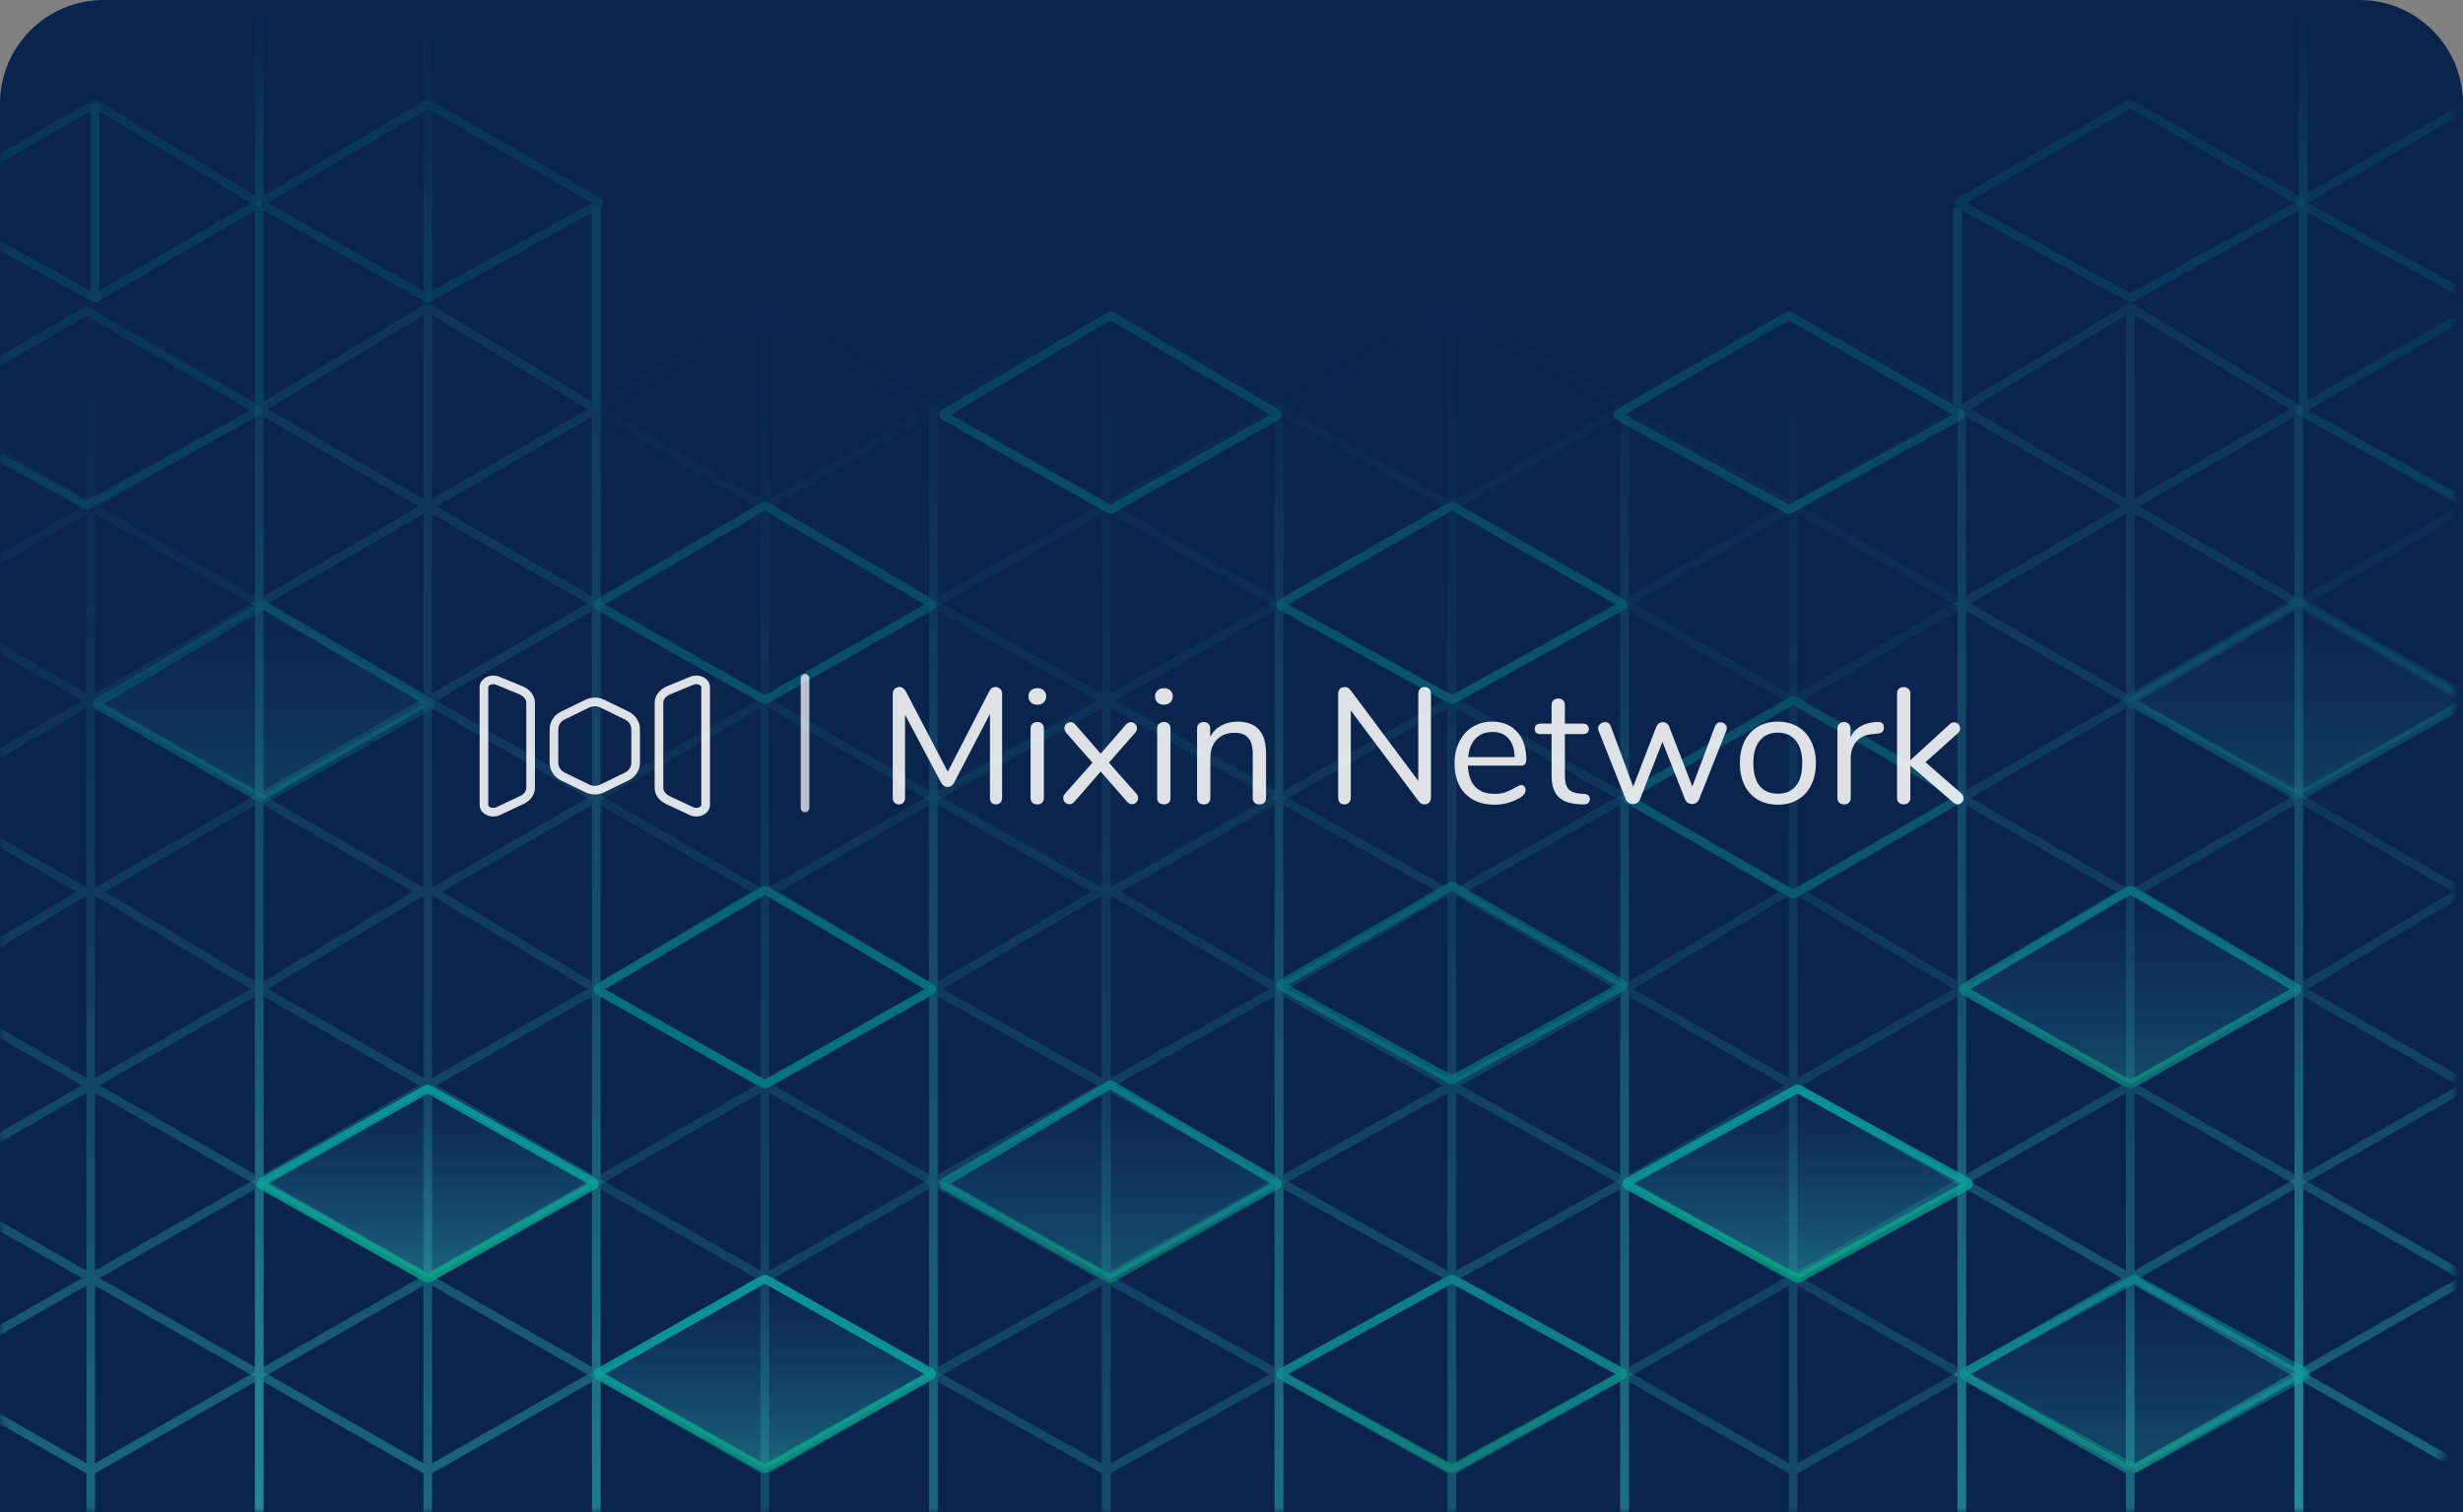 <svg width="285" height="175" viewBox="0 0 285 175" fill="none" xmlns="http://www.w3.org/2000/svg">
<rect x="0" y="0" width="285" height="175" fill="#808080" stroke="none"/>
<path d="M0 12C0 5.373 5.373 0 12 0H273C279.627 0 285 5.373 285 12V175H0V12Z" fill="#0A244E"/>
<g opacity="0.8">
<mask id="mask0" mask-type="alpha" maskUnits="userSpaceOnUse" x="0" y="0" width="284" height="175">
<path d="M0 163C0 169.627 5.373 175 12 175H272C278.627 175 284 169.627 284 163V0H0V163Z" fill="#3D75E3"/>
</mask>
<g mask="url(#mask0)">
<path fill-rule="evenodd" clip-rule="evenodd" d="M29.509 175V159.362L29 159.07L29.509 158.779V137.06L29 136.769L29.509 136.477V114.821H29.508V92.625L29.005 92.335L29.508 92.045V70.14L29.005 69.85L29.508 69.559V47.08L49.498 35L69.489 47.08V69.559L69.992 69.85L69.489 70.14V92.045L69.992 92.335L69.489 92.625V114.181L69.491 114.182V136.477L70 136.769L69.491 137.06V158.779L70 159.07L69.491 159.362V175H68.491V159.933L50 170.512V175H49V170.512L30.509 159.933V175H29.509ZM68.49 113.582L51.162 103.197L68.49 93.202V113.582ZM49.998 102.5L50.178 102.608L67.987 92.335L49.998 81.959V102.5ZM48.82 102.609L48.998 102.502V81.959L31.01 92.335L48.82 102.609ZM49 103.869L48.83 103.771L31 114.457L49 124.755V103.869ZM50.169 103.77L50 103.867V124.755L67.999 114.457L50.169 103.77ZM47.837 103.198L30.507 93.202V113.584L47.837 103.198ZM30.509 137.632V158.207L48.491 147.919L30.509 137.632ZM31.018 136.769L49 147.056V126.481L31.018 136.769ZM30.509 135.905L48.491 125.618L30.509 115.33V135.905ZM50.509 125.618L68.491 115.33V135.905L50.509 125.618ZM68.491 158.207V137.632L50.509 147.919L68.491 158.207ZM67.982 159.07L50 148.783V169.358L67.982 159.07ZM31.018 159.07L49 169.358V148.783L31.018 159.07ZM67.982 136.769L50 147.056V126.481L67.982 136.769ZM48.495 81.092L30.507 70.716V91.469L48.495 81.092ZM31.01 69.85L48.998 80.226V59.473L31.01 69.85ZM30.507 68.983L48.495 58.607L30.507 48.23V68.983ZM48.998 36.473L30.993 47.354L48.998 57.74V36.473ZM49.998 36.473V57.74L68.004 47.354L49.998 36.473ZM50.501 58.607L68.49 48.23V68.983L50.501 58.607ZM68.49 91.469V70.716L50.501 81.092L68.49 91.469ZM67.987 69.85L49.998 80.226V59.473L67.987 69.85Z" fill="url(#paint0_linear)" fill-opacity="0.5"/>
<path fill-rule="evenodd" clip-rule="evenodd" d="M-9.491 175V159.362L-10 159.07L-9.491 158.779V137.06L-10 136.769L-9.491 136.477V114.821H-9.492V92.625L-9.995 92.335L-9.492 92.045V70.14L-9.995 69.85L-9.492 69.559V47.08L10.498 35L30.489 47.08V69.559L30.992 69.85L30.489 70.14V92.045L30.992 92.335L30.489 92.625V114.181L30.491 114.182V136.477L31 136.769L30.491 137.06V158.779L31 159.07L30.491 159.362V175H29.491V159.933L11 170.512V175H10V170.512L-8.491 159.933V175H-9.491ZM29.489 113.582L12.162 103.197L29.489 93.202V113.582ZM10.998 102.5L11.178 102.608L28.986 92.335L10.998 81.959V102.5ZM9.82 102.609L9.999 102.502V81.959L-7.99 92.335L9.82 102.609ZM10 103.869L9.83 103.771L-8 114.457L10 124.755V103.869ZM11.168 103.77L11 103.867V124.755L29 114.457L11.168 103.77ZM8.837 103.198L-8.493 93.202V113.584L8.837 103.198ZM-8.491 137.632V158.207L9.491 147.919L-8.491 137.632ZM-7.982 136.769L10 147.056V126.481L-7.982 136.769ZM-8.491 135.905L9.491 125.618L-8.491 115.33V135.905ZM11.509 125.618L29.491 115.33V135.905L11.509 125.618ZM29.491 158.207V137.632L11.509 147.919L29.491 158.207ZM28.982 159.07L11 148.783V169.358L28.982 159.07ZM-7.982 159.07L10 169.358V148.783L-7.982 159.07ZM28.982 136.769L11 147.056V126.481L28.982 136.769ZM9.495 81.092L-8.493 70.716V91.469L9.495 81.092ZM-7.99 69.85L9.999 80.226V59.473L-7.99 69.85ZM-8.493 68.983L9.495 58.607L-8.493 48.23V68.983ZM9.999 36.473L-8.007 47.354L9.999 57.74V36.473ZM10.998 36.473V57.74L29.004 47.354L10.998 36.473ZM11.501 58.607L29.489 48.23V68.983L11.501 58.607ZM29.489 91.469V70.716L11.501 81.092L29.489 91.469ZM28.986 69.85L10.998 80.226V59.473L28.986 69.85Z" fill="url(#paint1_linear)" fill-opacity="0.5"/>
<path fill-rule="evenodd" clip-rule="evenodd" d="M68.509 175V159.362L68 159.07L68.509 158.779V137.06L68 136.769L68.509 136.477V114.821H68.508V92.625L68.004 92.335L68.508 92.045V70.14L68.004 69.85L68.508 69.559V47.08L88.498 35L108.489 47.08V69.559L108.992 69.85L108.489 70.14V92.045L108.992 92.335L108.489 92.625V114.181L108.491 114.182V136.477L109 136.769L108.491 137.06V158.779L109 159.07L108.491 159.362V175H107.491V159.933L89 170.512V175H88V170.512L69.509 159.933V175H68.509ZM107.49 113.582L90.162 103.197L107.49 93.202V113.582ZM88.998 102.5L89.178 102.608L106.986 92.335L88.998 81.959V102.5ZM87.82 102.609L87.999 102.502V81.959L70.01 92.335L87.82 102.609ZM88 103.869L87.83 103.771L70.001 114.457L88 124.755V103.869ZM89.168 103.77L89 103.867V124.755L107 114.457L89.168 103.77ZM86.837 103.198L69.507 93.202V113.584L86.837 103.198ZM69.509 137.632V158.207L87.491 147.919L69.509 137.632ZM70.018 136.769L88 147.056V126.481L70.018 136.769ZM69.509 135.905L87.491 125.618L69.509 115.33V135.905ZM89.509 125.618L107.491 115.33V135.905L89.509 125.618ZM107.491 158.207V137.632L89.509 147.919L107.491 158.207ZM106.982 159.07L89 148.783V169.358L106.982 159.07ZM70.018 159.07L88 169.358V148.783L70.018 159.07ZM106.982 136.769L89 147.056V126.481L106.982 136.769ZM87.496 81.092L69.507 70.716V91.469L87.496 81.092ZM70.01 69.85L87.999 80.226V59.473L70.01 69.85ZM69.507 68.983L87.496 58.607L69.507 48.23V68.983ZM87.999 36.473L69.993 47.354L87.999 57.74V36.473ZM88.998 36.473V57.74L107.004 47.354L88.998 36.473ZM89.501 58.607L107.49 48.23V68.983L89.501 58.607ZM107.49 91.469V70.716L89.501 81.092L107.49 91.469ZM106.986 69.85L88.998 80.226V59.473L106.986 69.85Z" fill="url(#paint2_linear)" fill-opacity="0.5"/>
<path fill-rule="evenodd" clip-rule="evenodd" d="M107.522 175V159.362L107 159.07L107.522 158.779V137.06L107 136.769L107.522 136.477V114.821H107.52V92.625L107.005 92.335L107.52 92.045V70.14L107.005 69.85L107.52 69.559V47.08L127.998 35L148.477 47.08V69.559L148.992 69.85L148.477 70.14V92.045L148.992 92.335L148.477 92.625V114.181L148.478 114.182V136.477L149 136.769L148.478 137.06V158.779V159.07V159.362V175H147.454V159.933L128.512 170.512V175H127.488V170.512L108.546 159.933V175H107.522ZM147.453 113.582L129.702 103.197L147.453 93.202V113.582ZM128.51 102.5L128.695 102.608L146.937 92.335L128.51 81.959V102.5ZM127.304 102.609L127.486 102.502V81.959L109.059 92.335L127.304 102.609ZM127.488 103.869L127.314 103.771L109.049 114.457L127.488 124.755V103.869ZM128.685 103.77L128.512 103.867V124.755L146.951 114.457L128.685 103.77ZM126.296 103.198L108.544 93.202V113.584L126.296 103.198ZM108.546 137.632V158.207L126.966 147.919L108.546 137.632ZM109.067 136.769L127.488 147.056V126.481L109.067 136.769ZM108.546 135.905L126.966 125.618L108.546 115.33V135.905ZM129.034 125.618L147.454 115.33V135.905L129.034 125.618ZM147.454 158.207V137.632L129.034 147.919L147.454 158.207ZM146.933 159.07L128.512 148.783V169.358L146.933 159.07ZM109.067 159.07L127.488 169.358V148.783L109.067 159.07ZM146.933 136.769L128.512 147.056V126.481L146.933 136.769ZM126.971 81.092L108.544 70.716V91.469L126.971 81.092ZM109.059 69.85L127.486 80.226V59.473L109.059 69.85ZM108.544 68.983L126.971 58.607L108.544 48.23V68.983ZM127.486 36.473L109.041 47.354L127.486 57.74V36.473ZM128.51 36.473V57.74L146.955 47.354L128.51 36.473ZM129.026 58.607L147.453 48.23V68.983L129.026 58.607ZM147.453 91.469V70.716L129.026 81.092L147.453 91.469ZM146.937 69.85L128.51 80.226V59.473L146.937 69.85Z" fill="url(#paint3_linear)" fill-opacity="0.5"/>
<path fill-rule="evenodd" clip-rule="evenodd" d="M147.522 175V159.362V159.07V158.779V137.06L147 136.769L147.522 136.477V114.821H147.52V92.625L147.005 92.335L147.52 92.045V70.14L147.005 69.85L147.52 69.559V47.08L167.998 35L188.477 47.08V69.559L188.992 69.85L188.477 70.14V92.045L188.992 92.335L188.477 92.625V114.181L188.478 114.182V136.477L189 136.769L188.478 137.06V158.779L189 159.07L188.478 159.362V175H187.454V159.933L168.512 170.512V175H167.488V170.512L148.546 159.933V175H147.522ZM187.453 113.582L169.702 103.197L187.453 93.202V113.582ZM168.51 102.5L168.695 102.608L186.937 92.335L168.51 81.959V102.5ZM167.304 102.609L167.486 102.502V81.959L149.059 92.335L167.304 102.609ZM167.488 103.869L167.314 103.771L149.049 114.457L167.488 124.755V103.869ZM168.685 103.77L168.512 103.867V124.755L186.951 114.457L168.685 103.77ZM166.296 103.198L148.544 93.202V113.584L166.296 103.198ZM148.546 137.632V158.207L166.966 147.919L148.546 137.632ZM149.067 136.769L167.488 147.056V126.481L149.067 136.769ZM148.546 135.905L166.966 125.618L148.546 115.33V135.905ZM169.034 125.618L187.454 115.33V135.905L169.034 125.618ZM187.454 158.207V137.632L169.034 147.919L187.454 158.207ZM186.933 159.07L168.512 148.783V169.358L186.933 159.07ZM149.067 159.07L167.488 169.358V148.783L149.067 159.07ZM186.933 136.769L168.512 147.056V126.481L186.933 136.769ZM166.971 81.092L148.544 70.716V91.469L166.971 81.092ZM149.059 69.85L167.486 80.226V59.473L149.059 69.85ZM148.544 68.983L166.971 58.607L148.544 48.23V68.983ZM167.486 36.473L149.041 47.354L167.486 57.74V36.473ZM168.51 36.473V57.74L186.955 47.354L168.51 36.473ZM169.026 58.607L187.453 48.23V68.983L169.026 58.607ZM187.453 91.469V70.716L169.026 81.092L187.453 91.469ZM186.937 69.85L168.51 80.226V59.473L186.937 69.85Z" fill="url(#paint4_linear)" fill-opacity="0.5"/>
<path fill-rule="evenodd" clip-rule="evenodd" d="M187.509 175V159.362L187 159.07L187.509 158.779V137.06L187 136.769L187.509 136.477V114.821H187.508V92.625L187.005 92.335L187.508 92.045V70.14L187.005 69.85L187.508 69.559V47.08L207.498 35L227.489 47.08V69.559L227.992 69.85L227.489 70.14V92.045L227.992 92.335L227.489 92.625V114.181L227.491 114.182V136.477L228 136.769L227.491 137.06V158.779L228 159.07L227.491 159.362V175H226.491V159.933L208 170.512V175H207V170.512L188.509 159.933V175H187.509ZM226.49 113.582L209.162 103.197L226.49 93.202V113.582ZM207.998 102.5L208.178 102.608L225.986 92.335L207.998 81.959V102.5ZM206.82 102.609L206.999 102.502V81.959L189.01 92.335L206.82 102.609ZM207 103.869L206.83 103.771L189 114.457L207 124.755V103.869ZM208.168 103.77L208 103.867V124.755L226 114.457L208.168 103.77ZM205.837 103.198L188.507 93.202V113.584L205.837 103.198ZM188.509 137.632V158.207L206.491 147.919L188.509 137.632ZM189.018 136.769L207 147.056V126.481L189.018 136.769ZM188.509 135.905L206.491 125.618L188.509 115.33V135.905ZM208.509 125.618L226.491 115.33V135.905L208.509 125.618ZM226.491 158.207V137.632L208.509 147.919L226.491 158.207ZM225.982 159.07L208 148.783V169.358L225.982 159.07ZM189.018 159.07L207 169.358V148.783L189.018 159.07ZM225.982 136.769L208 147.056V126.481L225.982 136.769ZM206.496 81.092L188.507 70.716V91.469L206.496 81.092ZM189.01 69.85L206.999 80.226V59.473L189.01 69.85ZM188.507 68.983L206.496 58.607L188.507 48.23V68.983ZM206.999 36.473L188.993 47.354L206.999 57.74V36.473ZM207.998 36.473V57.74L226.004 47.354L207.998 36.473ZM208.501 58.607L226.49 48.23V68.983L208.501 58.607ZM226.49 91.469V70.716L208.501 81.092L226.49 91.469ZM225.986 69.85L207.998 80.226V59.473L225.986 69.85Z" fill="url(#paint5_linear)" fill-opacity="0.5"/>
<path fill-rule="evenodd" clip-rule="evenodd" d="M226.509 175V159.362L226 159.07L226.509 158.779V137.06L226 136.769L226.509 136.477V114.821H226.508V92.625L226.005 92.335L226.508 92.045V70.14L226.005 69.85L226.508 69.559V47.08L246.498 35L266.489 47.08V69.559L266.992 69.85L266.489 70.14V92.045L266.992 92.335L266.489 92.625V114.181L266.491 114.182V136.477L267 136.769L266.491 137.06V158.779L267 159.07L266.491 159.362V175H265.491V159.933L247 170.512V175H246V170.512L227.509 159.933V175H226.509ZM265.49 113.582L248.162 103.197L265.49 93.202V113.582ZM246.998 102.5L247.178 102.608L264.986 92.335L246.998 81.959V102.5ZM245.82 102.609L245.999 102.502V81.959L228.01 92.335L245.82 102.609ZM246 103.869L245.83 103.771L228 114.457L246 124.755V103.869ZM247.168 103.77L247 103.867V124.755L265 114.457L247.168 103.77ZM244.837 103.198L227.507 93.202V113.584L244.837 103.198ZM227.509 137.632V158.207L245.491 147.919L227.509 137.632ZM228.018 136.769L246 147.056V126.481L228.018 136.769ZM227.509 135.905L245.491 125.618L227.509 115.33V135.905ZM247.509 125.618L265.491 115.33V135.905L247.509 125.618ZM265.491 158.207V137.632L247.509 147.919L265.491 158.207ZM264.982 159.07L247 148.783V169.358L264.982 159.07ZM228.018 159.07L246 169.358V148.783L228.018 159.07ZM264.982 136.769L247 147.056V126.481L264.982 136.769ZM245.496 81.092L227.507 70.716V91.469L245.496 81.092ZM228.01 69.85L245.999 80.226V59.473L228.01 69.85ZM227.507 68.983L245.496 58.607L227.507 48.23V68.983ZM245.999 36.473L227.993 47.354L245.999 57.74V36.473ZM246.998 36.473V57.74L265.004 47.354L246.998 36.473ZM247.501 58.607L265.49 48.23V68.983L247.501 58.607ZM265.49 91.469V70.716L247.501 81.092L265.49 91.469ZM264.986 69.85L246.998 80.226V59.473L264.986 69.85Z" fill="url(#paint6_linear)" fill-opacity="0.5"/>
<path fill-rule="evenodd" clip-rule="evenodd" d="M265.509 175V159.362L265 159.07L265.509 158.779V137.06L265 136.769L265.509 136.477V114.821H265.508V92.625L265.005 92.335L265.508 92.045V70.14L265.005 69.85L265.508 69.559V47.08L285.498 35L305.489 47.08V69.559L305.992 69.85L305.489 70.14V92.045L305.992 92.335L305.489 92.625V114.181L305.491 114.182V136.477L306 136.769L305.491 137.06V158.779L306 159.07L305.491 159.362V175H304.491V159.933L286 170.512V175H285V170.512L266.509 159.933V175H265.509ZM304.49 113.582L287.162 103.197L304.49 93.202V113.582ZM285.998 102.5L286.178 102.608L303.986 92.335L285.998 81.959V102.5ZM284.82 102.609L284.999 102.502V81.959L267.01 92.335L284.82 102.609ZM285 103.869L284.83 103.771L267 114.457L285 124.755V103.869ZM286.168 103.77L286 103.867V124.755L304 114.457L286.168 103.77ZM283.837 103.198L266.507 93.202V113.584L283.837 103.198ZM266.509 137.632V158.207L284.491 147.919L266.509 137.632ZM267.018 136.769L285 147.056V126.481L267.018 136.769ZM266.509 135.905L284.491 125.618L266.509 115.33V135.905ZM286.509 125.618L304.491 115.33V135.905L286.509 125.618ZM304.491 158.207V137.632L286.509 147.919L304.491 158.207ZM303.982 159.07L286 148.783V169.358L303.982 159.07ZM267.018 159.07L285 169.358V148.783L267.018 159.07ZM303.982 136.769L286 147.056V126.481L303.982 136.769ZM284.496 81.092L266.507 70.716V91.469L284.496 81.092ZM267.01 69.85L284.999 80.226V59.473L267.01 69.85ZM266.507 68.983L284.496 58.607L266.507 48.23V68.983ZM284.999 36.473L266.993 47.354L284.999 57.74V36.473ZM285.998 36.473V57.74L304.004 47.354L285.998 36.473ZM286.501 58.607L304.49 48.23V68.983L286.501 58.607ZM304.49 91.469V70.716L286.501 81.092L304.49 91.469ZM303.986 69.85L285.998 80.226V59.473L303.986 69.85Z" fill="url(#paint7_linear)" fill-opacity="0.5"/>
<path opacity="0.06" d="M127.904 102.947L108.312 92.171C108.175 92.096 108.173 91.9 108.308 91.823L127.9 80.558C127.962 80.522 128.038 80.522 128.1 80.558L147.692 91.823C147.827 91.9 147.825 92.096 147.688 92.171L128.096 102.947C128.036 102.98 127.964 102.98 127.904 102.947Z" stroke="url(#paint8_linear)"/>
<path opacity="0.8" d="M167.904 124.947L148.312 114.171C148.175 114.096 148.173 113.9 148.308 113.823L167.9 102.558C167.962 102.522 168.038 102.522 168.1 102.558L187.692 113.823C187.827 113.9 187.825 114.096 187.688 114.171L168.096 124.947C168.036 124.98 167.964 124.98 167.904 124.947Z" stroke="url(#paint9_linear)"/>
<path opacity="0.4" d="M265.904 91.947L246.312 81.171C246.175 81.096 246.173 80.9 246.308 80.823L265.9 69.558C265.962 69.522 266.038 69.522 266.1 69.558L285.692 80.823C285.827 80.9 285.825 81.096 285.688 81.171L266.096 91.947C266.036 91.98 265.964 91.98 265.904 91.947Z" fill="url(#paint10_linear)" stroke="url(#paint11_linear)" stroke-opacity="0.8"/>
<path d="M88.402 125.445L69.302 114.67C69.168 114.595 69.166 114.402 69.299 114.324L88.398 103.06C88.461 103.023 88.539 103.023 88.602 103.06L107.701 114.324C107.834 114.402 107.832 114.595 107.698 114.67L88.598 125.445C88.537 125.479 88.463 125.479 88.402 125.445Z" stroke="url(#paint12_linear)"/>
<path opacity="0.7" d="M167.904 80.947L148.312 70.171C148.175 70.096 148.173 69.9 148.308 69.823L167.9 58.558C167.962 58.522 168.038 58.522 168.1 58.558L187.692 69.823C187.827 69.9 187.825 70.096 187.688 70.171L168.096 80.947C168.036 80.98 167.964 80.98 167.904 80.947Z" stroke="url(#paint13_linear)" stroke-opacity="0.8"/>
<path opacity="0.7" d="M207.4 103.442L188.3 92.418C188.167 92.341 188.167 92.148 188.3 92.071L207.4 81.058C207.462 81.022 207.538 81.022 207.6 81.058L226.7 92.071C226.833 92.148 226.833 92.341 226.7 92.418L207.6 103.442C207.538 103.478 207.462 103.478 207.4 103.442Z" stroke="url(#paint14_linear)" stroke-opacity="0.8"/>
<path d="M206.904 58.947L187.312 48.171C187.175 48.096 187.173 47.901 187.308 47.823L206.9 36.558C206.962 36.522 207.038 36.522 207.1 36.558L226.692 47.823C226.827 47.901 226.825 48.096 226.688 48.171L207.096 58.947C207.036 58.98 206.964 58.98 206.904 58.947Z" stroke="url(#paint15_linear)" stroke-opacity="0.5"/>
<path d="M246.404 34.447L226.812 23.671C226.675 23.596 226.673 23.401 226.808 23.323L246.4 12.058C246.462 12.022 246.538 12.022 246.6 12.058L266.192 23.323C266.327 23.401 266.325 23.596 266.188 23.671L246.596 34.447C246.536 34.48 246.464 34.48 246.404 34.447Z" stroke="url(#paint16_linear)" stroke-opacity="0.3"/>
<path d="M285.904 34.447L266.312 23.671C266.175 23.596 266.173 23.401 266.308 23.323L285.9 12.058C285.962 12.022 286.038 12.022 286.1 12.058L305.692 23.323C305.827 23.401 305.825 23.596 305.688 23.671L286.096 34.447C286.036 34.48 285.964 34.48 285.904 34.447Z" stroke="url(#paint17_linear)" stroke-opacity="0.3"/>
<path d="M49.403 34.445L30.302 23.67C30.168 23.595 30.166 23.402 30.299 23.324L49.4 12.06C49.462 12.023 49.539 12.023 49.601 12.059L69.192 23.323C69.327 23.401 69.325 23.596 69.188 23.671L49.598 34.446C49.537 34.48 49.463 34.479 49.403 34.445Z" stroke="url(#paint18_linear)" stroke-opacity="0.3"/>
<path d="M10.901 34.446L-8.688 23.671C-8.825 23.596 -8.827 23.401 -8.692 23.323L10.898 12.059C10.961 12.023 11.039 12.024 11.101 12.062L29.711 23.325C29.841 23.404 29.839 23.593 29.708 23.669L11.098 34.443C11.037 34.478 10.963 34.479 10.901 34.446Z" stroke="url(#paint19_linear)" stroke-opacity="0.3"/>
<path d="M9.904 58.447L-9.688 47.671C-9.825 47.596 -9.827 47.4 -9.692 47.322L9.9 36.057C9.962 36.022 10.038 36.022 10.1 36.057L29.692 47.322C29.827 47.4 29.825 47.596 29.688 47.671L10.096 58.447C10.036 58.48 9.964 58.48 9.904 58.447Z" stroke="url(#paint20_linear)" stroke-opacity="0.3"/>
<path d="M285.904 58.447L266.312 47.671C266.175 47.596 266.173 47.4 266.308 47.322L285.9 36.057C285.962 36.022 286.038 36.022 286.1 36.057L305.692 47.322C305.827 47.4 305.825 47.596 305.688 47.671L286.096 58.447C286.036 58.48 285.964 58.48 285.904 58.447Z" stroke="url(#paint21_linear)" stroke-opacity="0.3"/>
<path opacity="0.4" d="M30.402 92.445L11.302 81.67C11.168 81.595 11.166 81.402 11.299 81.324L30.398 70.06C30.461 70.023 30.539 70.023 30.602 70.06L49.701 81.324C49.834 81.402 49.832 81.595 49.698 81.67L30.598 92.445C30.537 92.479 30.463 92.479 30.402 92.445Z" fill="url(#paint22_linear)" stroke="url(#paint23_linear)"/>
<path opacity="0.7" d="M88.402 80.945L69.302 70.17C69.168 70.095 69.166 69.902 69.299 69.824L88.398 58.56C88.461 58.523 88.539 58.523 88.602 58.56L107.701 69.824C107.834 69.902 107.832 70.095 107.698 70.17L88.598 80.945C88.537 80.979 88.463 80.979 88.402 80.945Z" stroke="url(#paint24_linear)" stroke-opacity="0.7"/>
<path d="M128.402 58.945L109.302 48.17C109.168 48.095 109.166 47.902 109.299 47.824L128.398 36.56C128.461 36.523 128.539 36.523 128.602 36.56L147.701 47.824C147.834 47.902 147.832 48.095 147.698 48.17L128.598 58.945C128.537 58.979 128.463 58.979 128.402 58.945Z" stroke="url(#paint25_linear)" stroke-opacity="0.5"/>
<path opacity="0.7" d="M128.402 147.945L109.302 137.17C109.168 137.095 109.166 136.902 109.299 136.824L128.398 125.56C128.461 125.523 128.539 125.523 128.602 125.56L147.701 136.824C147.834 136.902 147.832 137.095 147.698 137.17L128.598 147.945C128.537 147.979 128.463 147.979 128.402 147.945Z" fill="url(#paint26_linear)" stroke="url(#paint27_linear)"/>
<path opacity="0.7" d="M167.904 169.947L148.319 159.175C148.18 159.099 148.18 158.901 148.319 158.825L167.904 148.053C167.964 148.02 168.036 148.02 168.096 148.053L187.681 158.825C187.82 158.901 187.82 159.099 187.681 159.175L168.096 169.947C168.036 169.98 167.964 169.98 167.904 169.947Z" stroke="url(#paint28_linear)"/>
<path d="M88.402 169.945L69.309 159.174C69.173 159.098 69.173 158.902 69.309 158.826L88.402 148.055C88.463 148.021 88.537 148.021 88.598 148.055L107.691 158.826C107.827 158.902 107.827 159.098 107.691 159.174L88.598 169.945C88.537 169.979 88.463 169.979 88.402 169.945Z" fill="url(#paint29_linear)" stroke="url(#paint30_linear)"/>
<path d="M49.402 147.945L30.309 137.174C30.173 137.098 30.173 136.902 30.309 136.826L49.402 126.055C49.463 126.021 49.537 126.021 49.598 126.055L68.691 136.826C68.827 136.902 68.827 137.098 68.691 137.174L49.598 147.945C49.537 147.979 49.463 147.979 49.402 147.945Z" fill="url(#paint31_linear)" stroke="url(#paint32_linear)"/>
<path opacity="0.6" d="M246.904 169.947L227.319 159.175C227.18 159.099 227.18 158.901 227.319 158.825L246.904 148.053C246.964 148.02 247.036 148.02 247.096 148.053L266.681 158.825C266.82 158.901 266.82 159.099 266.681 159.175L247.096 169.947C247.036 169.98 246.964 169.98 246.904 169.947Z" fill="url(#paint33_linear)" stroke="url(#paint34_linear)"/>
<path d="M207.904 147.947L188.319 137.175C188.18 137.099 188.18 136.901 188.319 136.825L207.904 126.053C207.964 126.02 208.036 126.02 208.096 126.053L227.681 136.825C227.82 136.901 227.82 137.099 227.681 137.175L208.096 147.947C208.036 147.98 207.964 147.98 207.904 147.947Z" fill="url(#paint35_linear)" stroke="url(#paint36_linear)"/>
<path opacity="0.6" d="M246.402 125.445L227.302 114.67C227.168 114.595 227.166 114.402 227.299 114.324L246.398 103.06C246.461 103.023 246.539 103.023 246.602 103.06L265.701 114.324C265.834 114.402 265.832 114.595 265.698 114.67L246.598 125.445C246.537 125.479 246.463 125.479 246.402 125.445Z" fill="url(#paint37_linear)" stroke="url(#paint38_linear)"/>
</g>
</g>
<line x1="266.5" y1="24" x2="266.5" y2="47" stroke="#093E5E"/>
<line x1="266.5" y1="-2.18557e-08" x2="266.5" y2="23" stroke="url(#paint39_linear)"/>
<path d="M69 24V47" stroke="#093E5E"/>
<line x1="226.5" y1="24" x2="226.5" y2="47" stroke="#093E5E"/>
<path d="M30 24V47" stroke="#093E5E"/>
<path d="M30 0.5L30 23" stroke="url(#paint40_linear)"/>
<line x1="49.5" y1="1" x2="49.5" y2="35" stroke="url(#paint41_linear)"/>
<line x1="11" y1="12" x2="11" y2="35" stroke="#093E5E"/>
<g opacity="0.9">
<path opacity="0.96" d="M115.197 79.51C115.438 79.51 115.622 79.586 115.748 79.738C115.888 79.877 115.957 80.067 115.957 80.308V92.335C115.957 92.563 115.894 92.747 115.767 92.886C115.641 93.025 115.463 93.095 115.235 93.095C115.007 93.095 114.836 93.025 114.722 92.886C114.608 92.747 114.551 92.563 114.551 92.335V82.626L110.428 90.53C110.251 90.897 109.991 91.081 109.649 91.081C109.32 91.081 109.06 90.897 108.87 90.53L104.728 82.721V92.335C104.728 92.563 104.665 92.747 104.538 92.886C104.424 93.025 104.253 93.095 104.025 93.095C103.797 93.095 103.62 93.025 103.493 92.886C103.367 92.747 103.303 92.563 103.303 92.335V80.308C103.303 80.067 103.373 79.877 103.512 79.738C103.652 79.586 103.842 79.51 104.082 79.51C104.399 79.51 104.652 79.694 104.842 80.061L109.668 89.314L114.437 80.061C114.539 79.858 114.646 79.719 114.76 79.643C114.887 79.554 115.033 79.51 115.197 79.51ZM120.03 93.095C119.802 93.095 119.612 93.032 119.46 92.905C119.321 92.766 119.251 92.576 119.251 92.335V84.317C119.251 84.076 119.321 83.893 119.46 83.766C119.612 83.627 119.802 83.557 120.03 83.557C120.258 83.557 120.442 83.627 120.581 83.766C120.72 83.893 120.79 84.076 120.79 84.317V92.335C120.79 92.588 120.72 92.778 120.581 92.905C120.442 93.032 120.258 93.095 120.03 93.095ZM120.03 81.562C119.726 81.562 119.479 81.473 119.289 81.296C119.099 81.119 119.004 80.884 119.004 80.593C119.004 80.314 119.099 80.086 119.289 79.909C119.479 79.732 119.726 79.643 120.03 79.643C120.334 79.643 120.581 79.732 120.771 79.909C120.961 80.086 121.056 80.314 121.056 80.593C121.056 80.884 120.961 81.119 120.771 81.296C120.581 81.473 120.334 81.562 120.03 81.562ZM131.467 91.822C131.619 91.974 131.695 92.158 131.695 92.373C131.695 92.563 131.625 92.728 131.486 92.867C131.347 93.006 131.182 93.076 130.992 93.076C130.789 93.076 130.606 92.987 130.441 92.81L127.363 89.295L124.304 92.81C124.139 92.987 123.956 93.076 123.753 93.076C123.563 93.076 123.392 93.006 123.24 92.867C123.101 92.728 123.031 92.557 123.031 92.354C123.031 92.164 123.107 91.987 123.259 91.822L126.413 88.269L123.392 84.83C123.24 84.653 123.164 84.475 123.164 84.298C123.164 84.095 123.234 83.924 123.373 83.785C123.525 83.646 123.69 83.576 123.867 83.576C124.07 83.576 124.253 83.665 124.418 83.842L127.363 87.224L130.308 83.842C130.473 83.665 130.656 83.576 130.859 83.576C131.049 83.576 131.214 83.646 131.353 83.785C131.492 83.924 131.562 84.089 131.562 84.279C131.562 84.494 131.486 84.678 131.334 84.83L128.313 88.269L131.467 91.822ZM134.68 93.095C134.452 93.095 134.262 93.032 134.11 92.905C133.971 92.766 133.901 92.576 133.901 92.335V84.317C133.901 84.076 133.971 83.893 134.11 83.766C134.262 83.627 134.452 83.557 134.68 83.557C134.908 83.557 135.092 83.627 135.231 83.766C135.37 83.893 135.44 84.076 135.44 84.317V92.335C135.44 92.588 135.37 92.778 135.231 92.905C135.092 93.032 134.908 93.095 134.68 93.095ZM134.68 81.562C134.376 81.562 134.129 81.473 133.939 81.296C133.749 81.119 133.654 80.884 133.654 80.593C133.654 80.314 133.749 80.086 133.939 79.909C134.129 79.732 134.376 79.643 134.68 79.643C134.984 79.643 135.231 79.732 135.421 79.909C135.611 80.086 135.706 80.314 135.706 80.593C135.706 80.884 135.611 81.119 135.421 81.296C135.231 81.473 134.984 81.562 134.68 81.562ZM143.172 83.519C145.389 83.519 146.497 84.741 146.497 87.186V92.335C146.497 92.576 146.427 92.766 146.288 92.905C146.161 93.032 145.978 93.095 145.737 93.095C145.496 93.095 145.306 93.032 145.167 92.905C145.028 92.766 144.958 92.576 144.958 92.335V87.281C144.958 86.42 144.787 85.793 144.445 85.4C144.116 85.007 143.584 84.811 142.849 84.811C142 84.811 141.323 85.071 140.816 85.59C140.309 86.109 140.056 86.812 140.056 87.699V92.335C140.056 92.576 139.986 92.766 139.847 92.905C139.72 93.032 139.537 93.095 139.296 93.095C139.055 93.095 138.865 93.032 138.726 92.905C138.587 92.766 138.517 92.576 138.517 92.335V84.317C138.517 84.089 138.587 83.905 138.726 83.766C138.865 83.627 139.055 83.557 139.296 83.557C139.524 83.557 139.701 83.627 139.828 83.766C139.967 83.905 140.037 84.083 140.037 84.298V85.267C140.341 84.697 140.765 84.266 141.31 83.975C141.855 83.671 142.475 83.519 143.172 83.519ZM164.855 79.51C165.083 79.51 165.261 79.586 165.387 79.738C165.514 79.877 165.577 80.067 165.577 80.308V92.297C165.577 92.538 165.508 92.734 165.368 92.886C165.242 93.025 165.058 93.095 164.817 93.095C164.577 93.095 164.368 92.987 164.19 92.772L156.305 82.227V92.297C156.305 92.538 156.236 92.734 156.096 92.886C155.97 93.025 155.792 93.095 155.564 93.095C155.336 93.095 155.159 93.025 155.032 92.886C154.906 92.734 154.842 92.538 154.842 92.297V80.308C154.842 80.067 154.906 79.877 155.032 79.738C155.172 79.586 155.362 79.51 155.602 79.51C155.856 79.51 156.071 79.618 156.248 79.833L164.114 90.378V80.308C164.114 80.067 164.178 79.877 164.304 79.738C164.444 79.586 164.627 79.51 164.855 79.51ZM176.023 90.853C176.162 90.853 176.283 90.91 176.384 91.024C176.485 91.138 176.536 91.284 176.536 91.461C176.536 91.778 176.314 92.069 175.871 92.335C175.415 92.601 174.934 92.804 174.427 92.943C173.92 93.07 173.426 93.133 172.945 93.133C171.514 93.133 170.38 92.709 169.544 91.86C168.721 91.011 168.309 89.84 168.309 88.345C168.309 87.395 168.493 86.559 168.86 85.837C169.227 85.102 169.74 84.532 170.399 84.127C171.07 83.722 171.83 83.519 172.679 83.519C173.882 83.519 174.839 83.912 175.548 84.697C176.257 85.482 176.612 86.546 176.612 87.889C176.612 88.142 176.561 88.326 176.46 88.44C176.359 88.554 176.194 88.611 175.966 88.611H169.848C169.962 90.79 170.994 91.879 172.945 91.879C173.439 91.879 173.863 91.816 174.218 91.689C174.573 91.55 174.953 91.366 175.358 91.138C175.687 90.948 175.909 90.853 176.023 90.853ZM172.698 84.716C171.887 84.716 171.235 84.969 170.741 85.476C170.26 85.983 169.975 86.698 169.886 87.623H175.263C175.238 86.686 175.003 85.97 174.56 85.476C174.117 84.969 173.496 84.716 172.698 84.716ZM183.299 91.879C183.742 91.917 183.964 92.12 183.964 92.487C183.964 92.702 183.882 92.867 183.717 92.981C183.565 93.082 183.331 93.12 183.014 93.095L182.501 93.057C181.488 92.981 180.74 92.677 180.259 92.145C179.778 91.613 179.537 90.809 179.537 89.732V84.963H178.264C178.049 84.963 177.878 84.912 177.751 84.811C177.637 84.697 177.58 84.551 177.58 84.374C177.58 84.184 177.637 84.032 177.751 83.918C177.878 83.804 178.049 83.747 178.264 83.747H179.537V81.6C179.537 81.359 179.607 81.176 179.746 81.049C179.885 80.91 180.075 80.84 180.316 80.84C180.544 80.84 180.728 80.91 180.867 81.049C181.006 81.176 181.076 81.359 181.076 81.6V83.747H183.185C183.388 83.747 183.546 83.804 183.66 83.918C183.787 84.032 183.85 84.184 183.85 84.374C183.85 84.551 183.787 84.697 183.66 84.811C183.546 84.912 183.388 84.963 183.185 84.963H181.076V89.808C181.076 90.505 181.215 91.011 181.494 91.328C181.785 91.632 182.216 91.803 182.786 91.841L183.299 91.879ZM198.446 84.051C198.573 83.747 198.782 83.595 199.073 83.595C199.263 83.595 199.434 83.658 199.586 83.785C199.738 83.912 199.814 84.07 199.814 84.26C199.814 84.349 199.795 84.444 199.757 84.545L196.603 92.525C196.527 92.69 196.413 92.823 196.261 92.924C196.122 93.013 195.964 93.057 195.786 93.057C195.622 93.057 195.463 93.013 195.311 92.924C195.172 92.823 195.064 92.69 194.988 92.525L192.366 85.856L189.763 92.525C189.7 92.69 189.592 92.823 189.44 92.924C189.288 93.013 189.124 93.057 188.946 93.057C188.782 93.057 188.623 93.013 188.471 92.924C188.319 92.823 188.205 92.69 188.129 92.525L184.975 84.564C184.937 84.463 184.918 84.374 184.918 84.298C184.918 84.095 185.001 83.924 185.165 83.785C185.343 83.646 185.533 83.576 185.735 83.576C186.039 83.576 186.255 83.728 186.381 84.032L188.984 91.043L191.663 84.089C191.739 83.924 191.841 83.798 191.967 83.709C192.107 83.62 192.252 83.576 192.404 83.576C192.569 83.576 192.715 83.62 192.841 83.709C192.981 83.798 193.082 83.924 193.145 84.089L195.824 91.024L198.446 84.051ZM205.713 93.133C204.839 93.133 204.067 92.937 203.395 92.544C202.737 92.151 202.224 91.594 201.856 90.872C201.502 90.137 201.324 89.289 201.324 88.326C201.324 87.363 201.502 86.521 201.856 85.799C202.224 85.064 202.737 84.501 203.395 84.108C204.067 83.715 204.839 83.519 205.713 83.519C206.587 83.519 207.36 83.715 208.031 84.108C208.703 84.501 209.216 85.064 209.57 85.799C209.938 86.521 210.121 87.363 210.121 88.326C210.121 89.289 209.938 90.137 209.57 90.872C209.216 91.594 208.703 92.151 208.031 92.544C207.36 92.937 206.587 93.133 205.713 93.133ZM205.713 91.86C206.625 91.86 207.322 91.562 207.803 90.967C208.297 90.359 208.544 89.479 208.544 88.326C208.544 87.199 208.297 86.331 207.803 85.723C207.309 85.102 206.613 84.792 205.713 84.792C204.814 84.792 204.117 85.102 203.623 85.723C203.129 86.331 202.882 87.199 202.882 88.326C202.882 89.466 203.123 90.34 203.604 90.948C204.098 91.556 204.801 91.86 205.713 91.86ZM217.193 83.557C217.725 83.519 217.991 83.734 217.991 84.203C217.991 84.406 217.934 84.57 217.82 84.697C217.706 84.811 217.51 84.881 217.231 84.906L216.661 84.963C215.813 85.039 215.179 85.343 214.761 85.875C214.356 86.394 214.153 87.009 214.153 87.718V92.335C214.153 92.588 214.084 92.778 213.944 92.905C213.805 93.032 213.621 93.095 213.393 93.095C213.165 93.095 212.975 93.032 212.823 92.905C212.684 92.766 212.614 92.576 212.614 92.335V84.317C212.614 84.076 212.69 83.893 212.842 83.766C212.994 83.627 213.178 83.557 213.393 83.557C213.596 83.557 213.767 83.627 213.906 83.766C214.046 83.893 214.115 84.07 214.115 84.298V85.362C214.381 84.805 214.755 84.38 215.236 84.089C215.73 83.798 216.294 83.627 216.927 83.576L217.193 83.557ZM226.904 91.784C227.106 91.974 227.208 92.177 227.208 92.392C227.208 92.582 227.138 92.747 226.999 92.886C226.872 93.025 226.714 93.095 226.524 93.095C226.359 93.095 226.188 93.019 226.011 92.867L221.052 88.592V92.335C221.052 92.576 220.976 92.766 220.824 92.905C220.684 93.032 220.507 93.095 220.292 93.095C220.064 93.095 219.874 93.032 219.722 92.905C219.582 92.766 219.513 92.576 219.513 92.335V80.27C219.513 80.029 219.582 79.846 219.722 79.719C219.874 79.58 220.064 79.51 220.292 79.51C220.507 79.51 220.684 79.58 220.824 79.719C220.976 79.846 221.052 80.029 221.052 80.27V87.984L225.593 83.823C225.745 83.671 225.916 83.595 226.106 83.595C226.296 83.595 226.46 83.665 226.6 83.804C226.739 83.943 226.809 84.108 226.809 84.298C226.809 84.513 226.72 84.703 226.543 84.868L222.8 88.212L226.904 91.784Z" fill="white"/>
<g opacity="0.96">
<path d="M61.4 81.338V91.186C61.4 91.759 61.011 92.292 60.372 92.593L57.646 93.876C56.926 94.215 56 93.819 56 93.172V79.51C56 78.885 56.873 78.486 57.592 78.782L60.264 79.883C60.964 80.171 61.4 80.73 61.4 81.338Z" stroke="white"/>
<path d="M76.251 81.338V91.186C76.251 91.759 76.64 92.292 77.278 92.593L80.005 93.876C80.724 94.215 81.651 93.819 81.651 93.172V79.51C81.651 78.885 80.778 78.486 80.059 78.782L77.386 79.883C76.687 80.171 76.251 80.73 76.251 81.338Z" stroke="white"/>
<path d="M64.101 84.409V88.273C64.101 88.945 64.497 89.561 65.127 89.868L67.963 91.249C68.505 91.513 69.147 91.513 69.689 91.249L72.524 89.868C73.155 89.561 73.551 88.945 73.551 88.273V84.409C73.551 83.737 73.155 83.121 72.524 82.814L69.689 81.433C69.147 81.169 68.505 81.169 67.963 81.433L65.127 82.814C64.497 83.121 64.101 83.737 64.101 84.409Z" stroke="white"/>
</g>
<path d="M93.15 78.5V93.5" stroke="white" stroke-opacity="0.8" stroke-linecap="round"/>
</g>
<defs>
<linearGradient id="paint0_linear" x1="49.499" y1="175" x2="49.499" y2="35.002" gradientUnits="userSpaceOnUse">
<stop stop-color="#34CDC8"/>
<stop offset="0.446" stop-color="#34CDC8" stop-opacity="0.36"/>
<stop offset="1" stop-color="#34CDC8" stop-opacity="0.25"/>
</linearGradient>
<linearGradient id="paint1_linear" x1="10.499" y1="175" x2="10.499" y2="35.002" gradientUnits="userSpaceOnUse">
<stop stop-color="#34CDC8"/>
<stop offset="0.446" stop-color="#34CDC8" stop-opacity="0.36"/>
<stop offset="1" stop-color="#34CDC8" stop-opacity="0"/>
</linearGradient>
<linearGradient id="paint2_linear" x1="88.499" y1="175" x2="88.499" y2="35.002" gradientUnits="userSpaceOnUse">
<stop stop-color="#34CDC8"/>
<stop offset="0" stop-color="#34CDC8" stop-opacity="0.57"/>
<stop offset="1" stop-color="#34CDC8" stop-opacity="0"/>
</linearGradient>
<linearGradient id="paint3_linear" x1="128" y1="175" x2="128" y2="35.002" gradientUnits="userSpaceOnUse">
<stop stop-color="#34CDC8"/>
<stop offset="0" stop-color="#34CDC8" stop-opacity="0.57"/>
<stop offset="1" stop-color="#34CDC8" stop-opacity="0"/>
</linearGradient>
<linearGradient id="paint4_linear" x1="168" y1="175" x2="168" y2="35.002" gradientUnits="userSpaceOnUse">
<stop stop-color="#34CDC8" stop-opacity="0.73"/>
<stop offset="0.446" stop-color="#34CDC8" stop-opacity="0.36"/>
<stop offset="1" stop-color="#34CDC8" stop-opacity="0"/>
</linearGradient>
<linearGradient id="paint5_linear" x1="207.5" y1="175" x2="207.5" y2="35.002" gradientUnits="userSpaceOnUse">
<stop stop-color="#34CDC8"/>
<stop offset="0" stop-color="#34CDC8" stop-opacity="0.57"/>
<stop offset="1" stop-color="#34CDC8" stop-opacity="0"/>
</linearGradient>
<linearGradient id="paint6_linear" x1="246.5" y1="175" x2="246.5" y2="35.002" gradientUnits="userSpaceOnUse">
<stop stop-color="#34CDC8"/>
<stop offset="0.446" stop-color="#34CDC8" stop-opacity="0.36"/>
<stop offset="1" stop-color="#34CDC8" stop-opacity="0.25"/>
</linearGradient>
<linearGradient id="paint7_linear" x1="285.5" y1="175" x2="285.5" y2="35.002" gradientUnits="userSpaceOnUse">
<stop stop-color="#34CDC8"/>
<stop offset="0.446" stop-color="#34CDC8" stop-opacity="0.36"/>
<stop offset="1" stop-color="#34CDC8" stop-opacity="0"/>
</linearGradient>
<linearGradient id="paint8_linear" x1="127.5" y1="103.5" x2="127.5" y2="81" gradientUnits="userSpaceOnUse">
<stop stop-color="#00ADA3" stop-opacity="0.67"/>
<stop offset="1" stop-color="#00ADA3" stop-opacity="0.49"/>
</linearGradient>
<linearGradient id="paint9_linear" x1="167.5" y1="125.5" x2="167.5" y2="103" gradientUnits="userSpaceOnUse">
<stop stop-color="#00ADA3" stop-opacity="0.67"/>
<stop offset="1" stop-color="#00ADA3" stop-opacity="0.49"/>
</linearGradient>
<linearGradient id="paint10_linear" x1="266" y1="92" x2="266" y2="69.501" gradientUnits="userSpaceOnUse">
<stop stop-color="#3EFFDC" stop-opacity="0.37"/>
<stop offset="1" stop-color="#3EAEFF" stop-opacity="0"/>
</linearGradient>
<linearGradient id="paint11_linear" x1="265.5" y1="91.989" x2="265.5" y2="69.989" gradientUnits="userSpaceOnUse">
<stop stop-color="#00ADA3" stop-opacity="0.67"/>
<stop offset="1" stop-color="#00ADA3" stop-opacity="0.49"/>
</linearGradient>
<linearGradient id="paint12_linear" x1="88.5" y1="125.5" x2="88.5" y2="103" gradientUnits="userSpaceOnUse">
<stop stop-color="#00ADA3" stop-opacity="0.67"/>
<stop offset="1" stop-color="#00ADA3" stop-opacity="0.49"/>
</linearGradient>
<linearGradient id="paint13_linear" x1="167.5" y1="81.5" x2="167.5" y2="59" gradientUnits="userSpaceOnUse">
<stop stop-color="#00ADA3" stop-opacity="0.67"/>
<stop offset="1" stop-color="#00ADA3" stop-opacity="0.49"/>
</linearGradient>
<linearGradient id="paint14_linear" x1="207.013" y1="103.489" x2="207.013" y2="81.488" gradientUnits="userSpaceOnUse">
<stop stop-color="#00ADA3" stop-opacity="0.67"/>
<stop offset="1" stop-color="#00ADA3" stop-opacity="0.49"/>
</linearGradient>
<linearGradient id="paint15_linear" x1="206.5" y1="59.5" x2="206.5" y2="37" gradientUnits="userSpaceOnUse">
<stop stop-color="#00ADA3" stop-opacity="0.67"/>
<stop offset="1" stop-color="#00ADA3" stop-opacity="0.49"/>
</linearGradient>
<linearGradient id="paint16_linear" x1="245.5" y1="35" x2="245.5" y2="12.5" gradientUnits="userSpaceOnUse">
<stop stop-color="#00ADA3" stop-opacity="0.67"/>
<stop offset="1" stop-color="#00ADA3" stop-opacity="0.49"/>
</linearGradient>
<linearGradient id="paint17_linear" x1="285" y1="35" x2="285" y2="12.5" gradientUnits="userSpaceOnUse">
<stop stop-color="#00ADA3" stop-opacity="0.67"/>
<stop offset="1" stop-color="#00ADA3" stop-opacity="0.49"/>
</linearGradient>
<linearGradient id="paint18_linear" x1="48.5" y1="35" x2="48.5" y2="12.5" gradientUnits="userSpaceOnUse">
<stop stop-color="#00ADA3" stop-opacity="0.67"/>
<stop offset="1" stop-color="#00ADA3" stop-opacity="0.49"/>
</linearGradient>
<linearGradient id="paint19_linear" x1="10" y1="35" x2="10" y2="12.5" gradientUnits="userSpaceOnUse">
<stop stop-color="#00ADA3" stop-opacity="0.67"/>
<stop offset="1" stop-color="#00ADA3" stop-opacity="0.49"/>
</linearGradient>
<linearGradient id="paint20_linear" x1="9" y1="58.999" x2="9" y2="36.499" gradientUnits="userSpaceOnUse">
<stop stop-color="#00ADA3" stop-opacity="0.67"/>
<stop offset="1" stop-color="#00ADA3" stop-opacity="0.49"/>
</linearGradient>
<linearGradient id="paint21_linear" x1="285.5" y1="58.999" x2="285.5" y2="36.499" gradientUnits="userSpaceOnUse">
<stop stop-color="#00ADA3" stop-opacity="0.67"/>
<stop offset="1" stop-color="#00ADA3" stop-opacity="0.49"/>
</linearGradient>
<linearGradient id="paint22_linear" x1="30.5" y1="92.5" x2="30.5" y2="70" gradientUnits="userSpaceOnUse">
<stop stop-color="#3EFFDC" stop-opacity="0.37"/>
<stop offset="1" stop-color="#3EAEFF" stop-opacity="0"/>
</linearGradient>
<linearGradient id="paint23_linear" x1="30.5" y1="92.5" x2="30.5" y2="70" gradientUnits="userSpaceOnUse">
<stop stop-color="#00ADA3" stop-opacity="0.67"/>
<stop offset="1" stop-color="#00ADA3" stop-opacity="0.49"/>
</linearGradient>
<linearGradient id="paint24_linear" x1="88.5" y1="81" x2="88.5" y2="58.5" gradientUnits="userSpaceOnUse">
<stop stop-color="#00ADA3" stop-opacity="0.67"/>
<stop offset="1" stop-color="#00ADA3" stop-opacity="0.49"/>
</linearGradient>
<linearGradient id="paint25_linear" x1="128.5" y1="59" x2="128.5" y2="36.5" gradientUnits="userSpaceOnUse">
<stop stop-color="#00ADA3" stop-opacity="0.67"/>
<stop offset="1" stop-color="#00ADA3" stop-opacity="0.49"/>
</linearGradient>
<linearGradient id="paint26_linear" x1="128.5" y1="148" x2="128.5" y2="125.5" gradientUnits="userSpaceOnUse">
<stop stop-color="#3EFFDC" stop-opacity="0.37"/>
<stop offset="1" stop-color="#3EAEFF" stop-opacity="0"/>
</linearGradient>
<linearGradient id="paint27_linear" x1="128.5" y1="148" x2="128.5" y2="125.5" gradientUnits="userSpaceOnUse">
<stop stop-color="#05D093" stop-opacity="0.67"/>
<stop offset="1" stop-color="#07DED1" stop-opacity="0.66"/>
</linearGradient>
<linearGradient id="paint28_linear" x1="168" y1="170" x2="168" y2="148" gradientUnits="userSpaceOnUse">
<stop stop-color="#05D093" stop-opacity="0.67"/>
<stop offset="1" stop-color="#07DED1" stop-opacity="0.66"/>
</linearGradient>
<linearGradient id="paint29_linear" x1="88.5" y1="170" x2="88.5" y2="148" gradientUnits="userSpaceOnUse">
<stop stop-color="#3EFFDC" stop-opacity="0.37"/>
<stop offset="1" stop-color="#3EAEFF" stop-opacity="0"/>
</linearGradient>
<linearGradient id="paint30_linear" x1="88" y1="170" x2="88" y2="148" gradientUnits="userSpaceOnUse">
<stop stop-color="#05D093" stop-opacity="0.67"/>
<stop offset="1" stop-color="#07DED1" stop-opacity="0.66"/>
</linearGradient>
<linearGradient id="paint31_linear" x1="49.5" y1="148" x2="49.5" y2="126" gradientUnits="userSpaceOnUse">
<stop stop-color="#3EFFDC" stop-opacity="0.37"/>
<stop offset="1" stop-color="#3EAEFF" stop-opacity="0"/>
</linearGradient>
<linearGradient id="paint32_linear" x1="49" y1="148" x2="49" y2="126" gradientUnits="userSpaceOnUse">
<stop stop-color="#05D093" stop-opacity="0.67"/>
<stop offset="1" stop-color="#07DED1" stop-opacity="0.66"/>
</linearGradient>
<linearGradient id="paint33_linear" x1="247" y1="170" x2="247" y2="148" gradientUnits="userSpaceOnUse">
<stop stop-color="#3EFFDC" stop-opacity="0.37"/>
<stop offset="1" stop-color="#3EAEFF" stop-opacity="0"/>
</linearGradient>
<linearGradient id="paint34_linear" x1="247" y1="170" x2="247" y2="148" gradientUnits="userSpaceOnUse">
<stop stop-color="#05D093" stop-opacity="0.67"/>
<stop offset="1" stop-color="#07DED1" stop-opacity="0.66"/>
</linearGradient>
<linearGradient id="paint35_linear" x1="208" y1="148" x2="208" y2="126" gradientUnits="userSpaceOnUse">
<stop stop-color="#3EFFDC" stop-opacity="0.37"/>
<stop offset="1" stop-color="#3EAEFF" stop-opacity="0"/>
</linearGradient>
<linearGradient id="paint36_linear" x1="208" y1="148" x2="208" y2="126" gradientUnits="userSpaceOnUse">
<stop stop-color="#05D093" stop-opacity="0.67"/>
<stop offset="1" stop-color="#07DED1" stop-opacity="0.66"/>
</linearGradient>
<linearGradient id="paint37_linear" x1="246.5" y1="125.5" x2="246.5" y2="103" gradientUnits="userSpaceOnUse">
<stop stop-color="#3EFFDC" stop-opacity="0.37"/>
<stop offset="1" stop-color="#3EAEFF" stop-opacity="0"/>
</linearGradient>
<linearGradient id="paint38_linear" x1="247" y1="126" x2="247" y2="104" gradientUnits="userSpaceOnUse">
<stop stop-color="#05D093" stop-opacity="0.67"/>
<stop offset="1" stop-color="#07DED1" stop-opacity="0.66"/>
</linearGradient>
<linearGradient id="paint39_linear" x1="267" y1="24.5" x2="268" y2="4.28943e-08" gradientUnits="userSpaceOnUse">
<stop stop-color="#093E5E"/>
<stop offset="1" stop-color="#093E5E" stop-opacity="0"/>
</linearGradient>
<linearGradient id="paint40_linear" x1="24.4" y1="23.435" x2="24.4" y2="-0.039" gradientUnits="userSpaceOnUse">
<stop stop-color="#093E5E"/>
<stop offset="1" stop-color="#093E5E" stop-opacity="0"/>
</linearGradient>
<linearGradient id="paint41_linear" x1="50" y1="37.217" x2="52.181" y2="1.071" gradientUnits="userSpaceOnUse">
<stop stop-color="#093E5E"/>
<stop offset="1" stop-color="#093E5E" stop-opacity="0"/>
</linearGradient>
</defs>
</svg>
